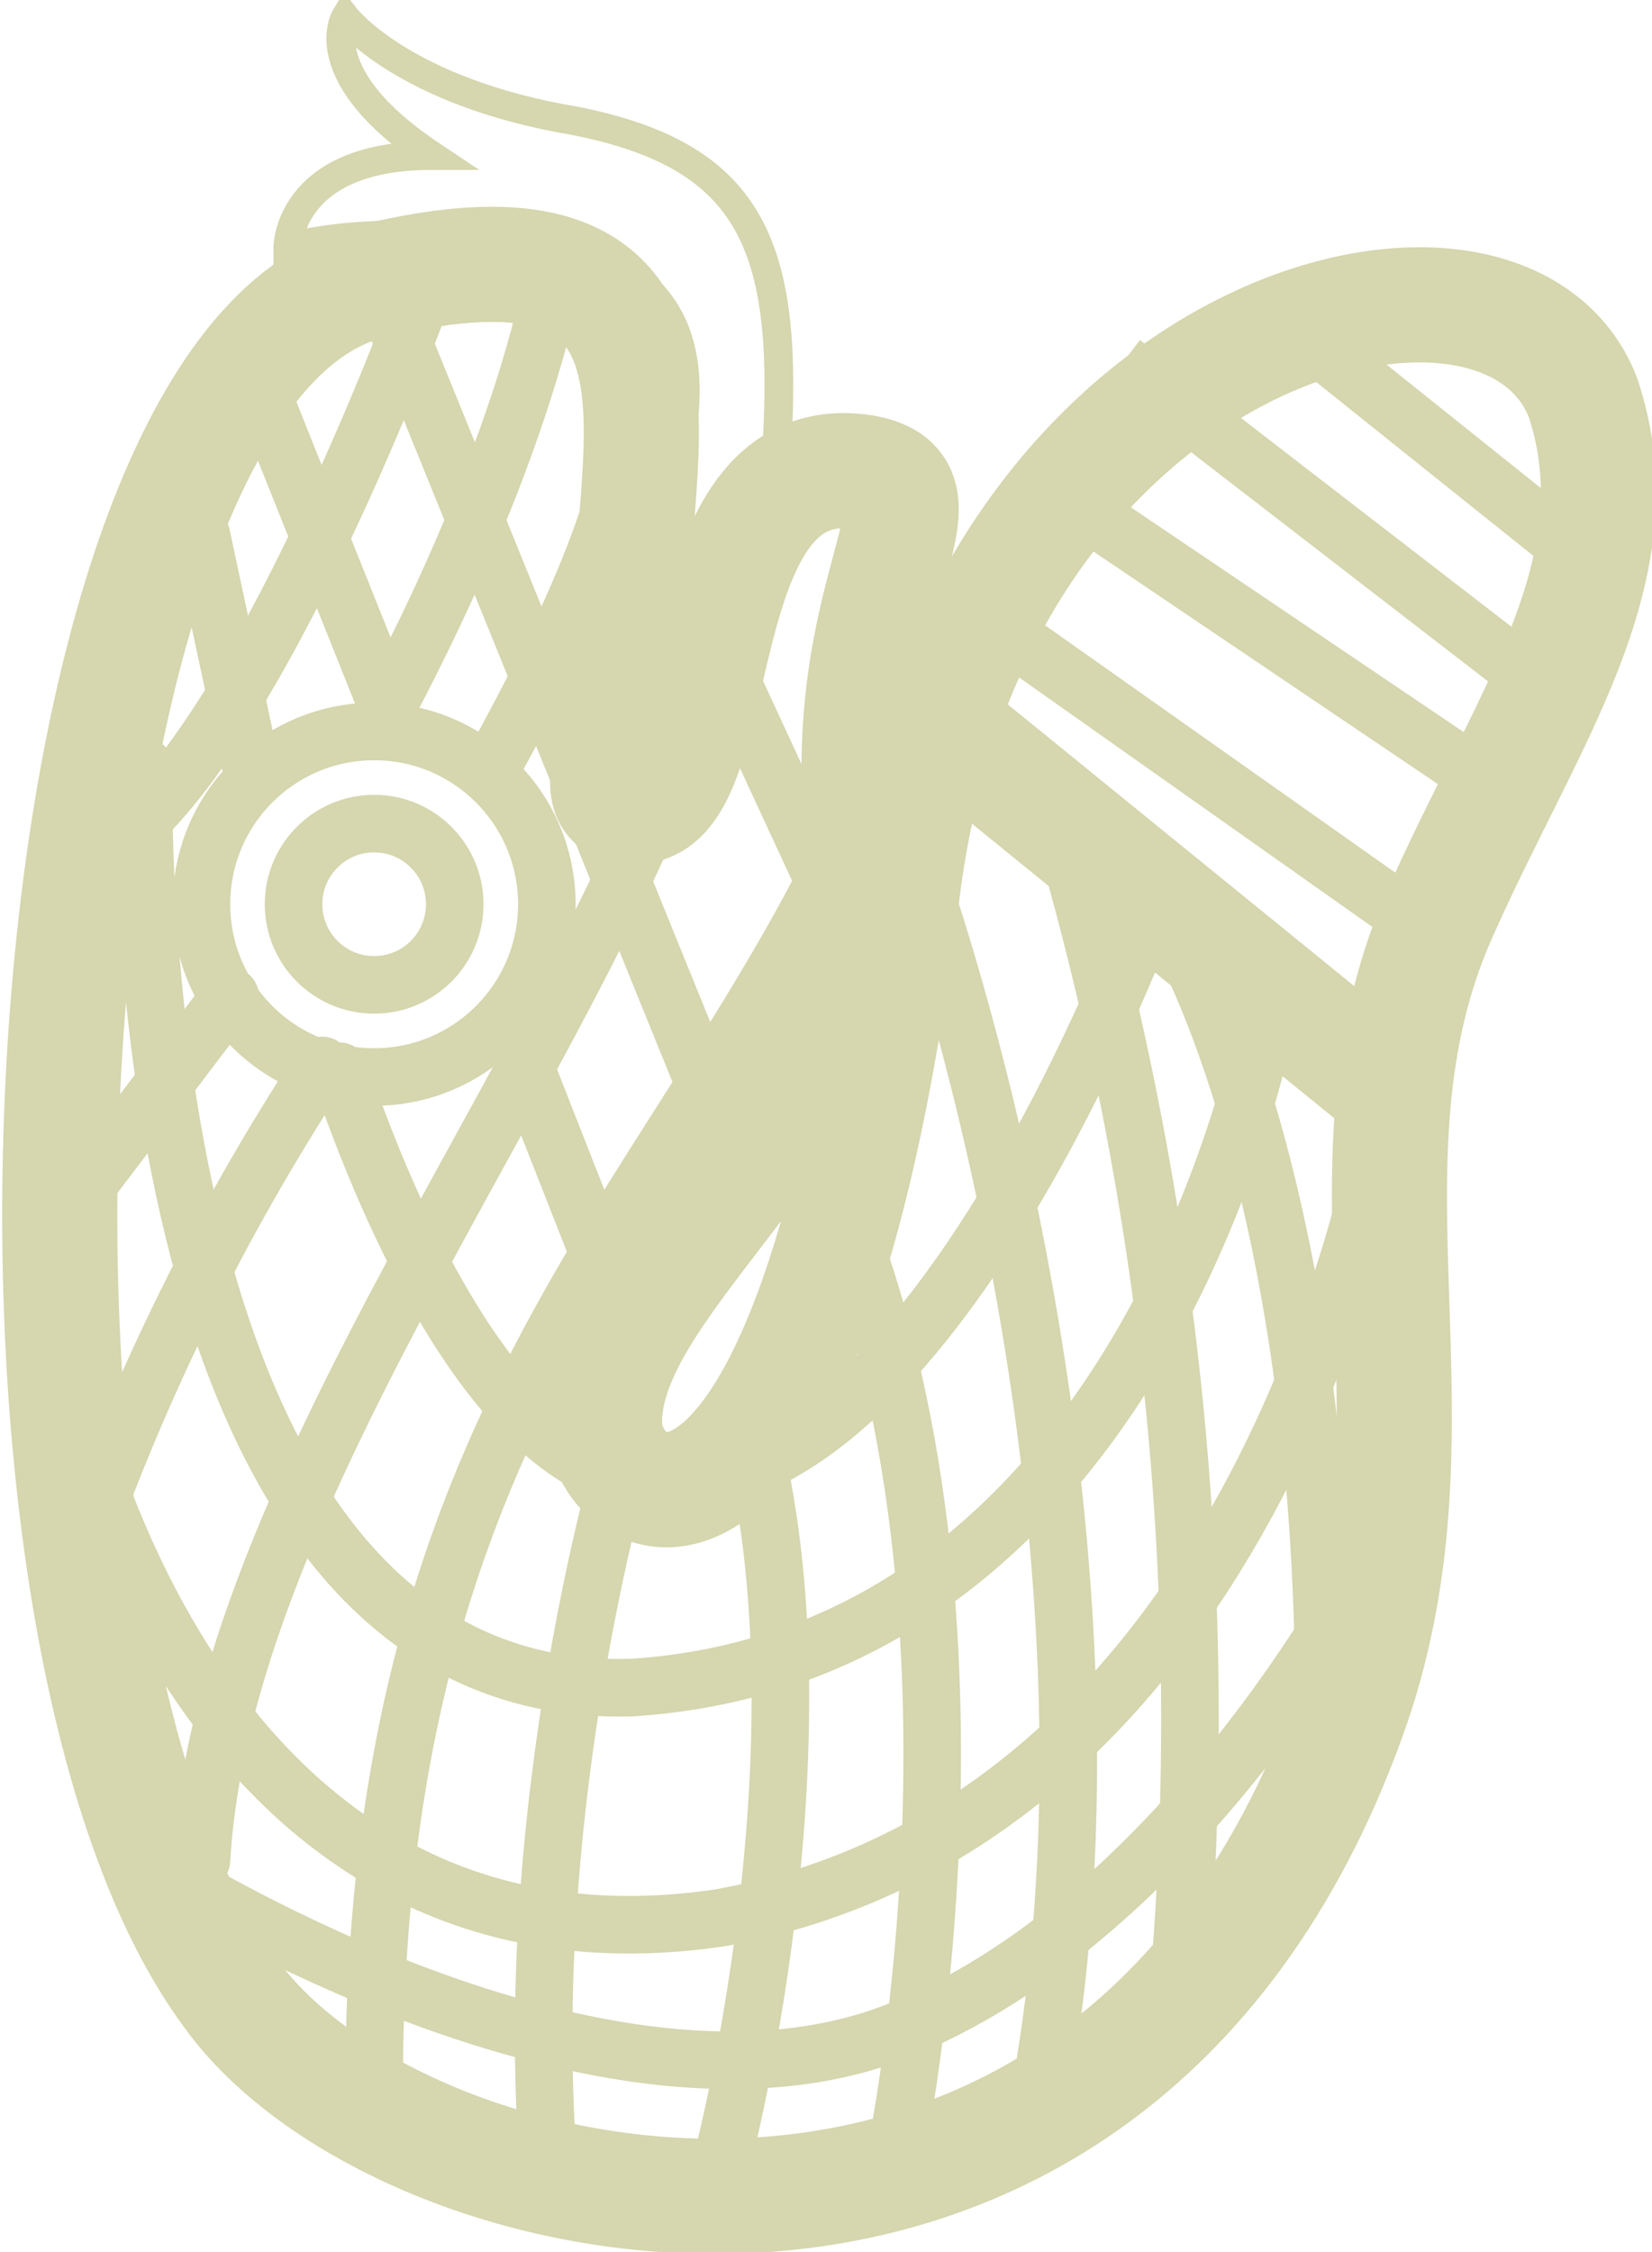 <svg xmlns="http://www.w3.org/2000/svg" fill="none" style="-webkit-print-color-adjust:exact" viewBox="-1 -.3 28.7 39.1">
    <path d="M10 9.9c0-2.5 1.4-6.8-4.6-5.3S-1.8 27.8 3 34.3c3 4.2 15.4 6.8 19.5-5 1.7-5-.4-9.4 1.5-13.7 1.5-3.4 3.5-6 2.5-9C25.1 3 16 5.3 14.7 15c-1.6 13-5.2 11-5.2 9.4 0-2.7 5-5.5 4.5-10s1.7-6.2 0-6.5c-3.2-.5-2.3 5.9-4 5.8-1 0 0-1.3 0-3.8Z"/>
    <path stroke="#d6d6af" stroke-width="2" d="M10 9.9c0-2.5 1.4-6.8-4.6-5.3S-1.8 27.8 3 34.3c3 4.2 15.4 6.8 19.5-5 1.7-5-.4-9.4 1.5-13.7 1.5-3.4 3.5-6 2.5-9C25.1 3 16 5.3 14.7 15c-1.6 13-5.2 11-5.2 9.4 0-2.7 5-5.5 4.5-10s1.7-6.2 0-6.5c-3.2-.5-2.3 5.9-4 5.8-1 0 0-1.3 0-3.8Z"/>
    <path d="m23.5 18.9-8-6.5"/>
    <path stroke="#d6d6af" stroke-width="2" d="m23.5 18.9-8-6.5"/>
    <path d="m24 16-8.5-6"/>
    <path stroke="#d6d6af" d="m24 16-8.5-6"/>
    <path d="M25 13.4 17 8"/>
    <path stroke="#d6d6af" d="M25 13.4 17 8"/>
    <path d="m18.5 6 7 5.4"/>
    <path stroke="#d6d6af" d="m18.5 6 7 5.4"/>
    <path d="m26 9-5-4"/>
    <path stroke="#d6d6af" d="m26 9-5-4"/>
    <path d="m5.5 4.4 6.5 16"/>
    <path stroke="#d6d6af" stroke-linecap="round" d="m5.5 4.4 6.5 16"/>
    <path d="m11 10 2.5 5.4"/>
    <path stroke="#d6d6af" stroke-linecap="round" d="m11 10 2.5 5.4"/>
    <path d="M7.8 17.4 10 23"/>
    <path stroke="#d6d6af" stroke-linecap="round" d="M7.8 17.4 10 23"/>
    <path d="m3.5 6.4 2.4 6"/>
    <path stroke="#d6d6af" stroke-linecap="round" d="m3.5 6.4 2.4 6"/>
    <path d="m2.5 9 .9 4.2"/>
    <path stroke="#d6d6af" stroke-linecap="round" d="m2.5 9 .9 4.2"/>
    <path d="M4.9 18.3c1.2 3.5 3 6.7 5.1 7.1 5 1 9-10 9-10"/>
    <path stroke="#d6d6af" stroke-linecap="round" d="M4.9 18.3c1.2 3.5 3 6.7 5.1 7.1 5 1 9-10 9-10"/>
    <path d="M1.5 13S1 29.3 10 29c9-.6 11-11.6 11-11.6"/>
    <path stroke="#d6d6af" stroke-linecap="round" d="M1.5 13S1 29.3 10 29c9-.6 11-11.6 11-11.6"/>
    <path d="M0 23s2 11.4 11.5 10C21 31.3 23 19.3 23 19.3"/>
    <path stroke="#d6d6af" stroke-linecap="round" d="M0 23s2 11.4 11.5 10C21 31.3 23 19.3 23 19.3"/>
    <path d="M1.5 32s7.7 5 13 3c5.2-2 8.5-8.6 8.5-8.6"/>
    <path stroke="#d6d6af" stroke-linecap="round" d="M1.5 32s7.7 5 13 3c5.2-2 8.5-8.6 8.5-8.6"/>
    <path d="M6.5 4.4s-2.5 7-5 9.5"/>
    <path stroke="#d6d6af" stroke-linecap="round" d="M6.5 4.4s-2.5 7-5 9.5"/>
    <path d="M8.5 5s-.6 3-3 7.4"/>
    <path stroke="#d6d6af" stroke-linecap="round" d="M8.5 5s-.6 3-3 7.4"/>
    <path d="M3 17 .5 20.3"/>
    <path stroke="#d6d6af" stroke-linecap="round" d="M3 17 .5 20.3"/>
    <path d="M10 6.4c0 1.7-1 4-2.5 6.7"/>
    <path stroke="#d6d6af" stroke-linecap="round" d="M10 6.4c0 1.7-1 4-2.5 6.7"/>
    <path d="M4.6 18.2a39.4 39.4 0 0 0-4.1 8.2"/>
    <path stroke="#d6d6af" stroke-linecap="round" d="M4.6 18.2a39.4 39.4 0 0 0-4.1 8.2"/>
    <path d="M11.5 10.4C10 17 2.9 25 2.5 32"/>
    <path stroke="#d6d6af" stroke-linecap="round" d="M11.5 10.4C10 17 2.9 25 2.5 32"/>
    <path d="M14.5 12.4c-3 7.8-9 11-9 23.5"/>
    <path stroke="#d6d6af" stroke-linecap="round" d="M14.5 12.4c-3 7.8-9 11-9 23.5"/>
    <path d="M10 24.4s-1.9 6-1.5 12.5"/>
    <path stroke="#d6d6af" stroke-linecap="round" d="M10 24.4s-1.9 6-1.5 12.5"/>
    <path d="M12 24.4c1.5 5.6-.5 13-.5 13"/>
    <path stroke="#d6d6af" stroke-linecap="round" d="M12 24.4c1.5 5.6-.5 13-.5 13"/>
    <path d="M13.5 20.4c3.1 7.5 1 17 1 17"/>
    <path stroke="#d6d6af" stroke-linecap="round" d="M13.5 20.4c3.1 7.5 1 17 1 17"/>
    <path d="M15 15s4 11.2 2 21.4"/>
    <path stroke="#d6d6af" stroke-linecap="round" d="M15 15s4 11.2 2 21.4"/>
    <path d="M17.4 13.9a55 55 0 0 1 2.1 20"/>
    <path stroke="#d6d6af" stroke-linecap="round" d="M17.4 13.9a55 55 0 0 1 2.1 20"/>
    <path d="M19.5 16S22 20.3 22 29.3"/>
    <path stroke="#d6d6af" stroke-linecap="round" d="M19.5 16S22 20.3 22 29.3"/>
    <path d="M10.5 8.4c-.6 2-.9 3.1 0 3.5 1.5.7 1.8-2.6 2-4.5.2-3.5-.5-5-3.5-5.6C6 1.3 5 0 5 0s-.6 1 1.5 2.4C4 2.4 4 4 4 4s1.5-.5 4.5 0c3.1.4 2.5 3.1 2 4.5Z"/>
    <path stroke="#d6d6af" stroke-width=".5" d="M10.5 8.4c-.6 2-.9 3.1 0 3.5 1.5.7 1.8-2.6 2-4.5.2-3.5-.5-5-3.5-5.6C6 1.3 5 0 5 0s-.6 1 1.5 2.4C4 2.4 4 4 4 4s1.5-.5 4.5 0c3.1.4 2.5 3.1 2 4.5Z"/>
    <circle cx="5.5" cy="15.4" r="3.5"/>
    <defs>
      <clipPath id="b">
        <use href="#a"/>
      </clipPath>
      <circle id="a" cx="5.5" cy="15.4" r="3.5" fill="none" stroke="#d6d6af" stroke-opacity="1" stroke-width="2"/>
    </defs>
    <use clip-path="url('#b')" href="#a"/>
    <circle cx="5.5" cy="15.4" r="1.9"/>
    <defs>
      <clipPath id="d">
        <use href="#c"/>
      </clipPath>
      <circle id="c" cx="5.5" cy="15.4" r="1.9" fill="none" stroke="#d6d6af" stroke-opacity="1" stroke-width="2"/>
    </defs>
    <use clip-path="url('#d')" href="#c"/>
  </svg>